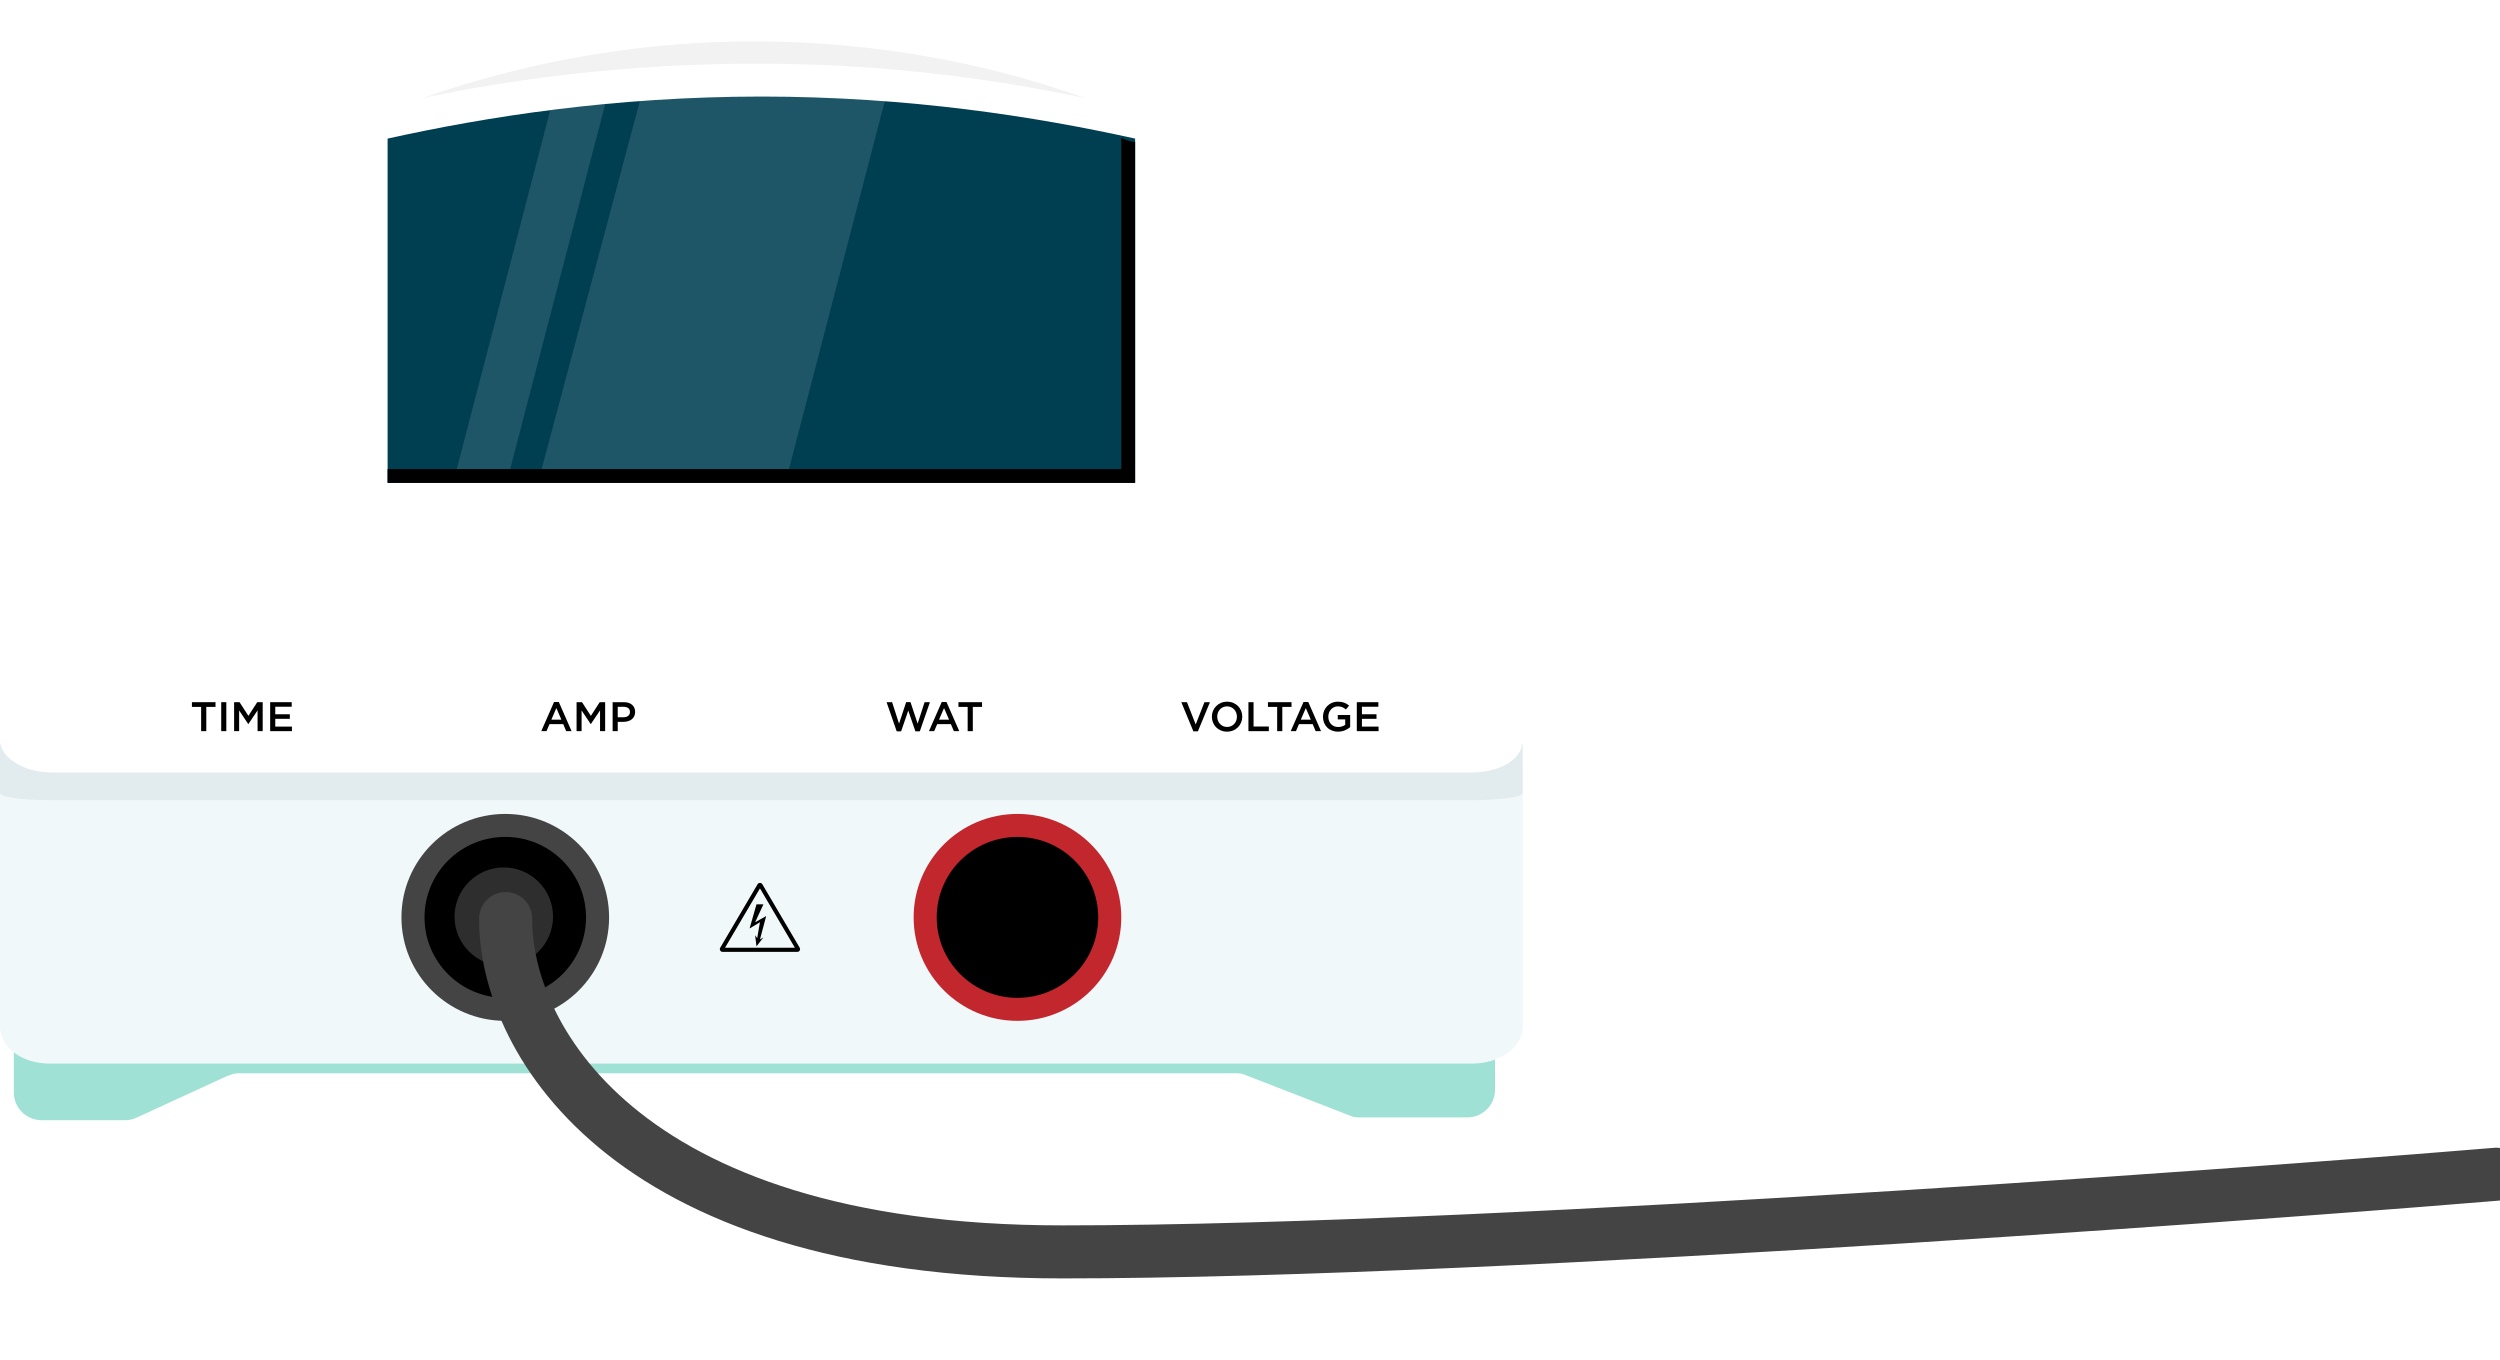 <svg width="660" height="359" viewBox="0 0 660 359" fill="none" xmlns="http://www.w3.org/2000/svg">
<g clip-path="url(#clip0)">
<path d="M387.747 265.864H10.964C6.944 265.864 3.655 269.142 3.655 273.148V288.445C3.655 292.451 6.944 295.729 10.964 295.729H33.257C34.353 295.729 35.449 295.364 36.18 295L59.935 284.074C61.031 283.71 61.762 283.346 62.858 283.346H325.986C326.717 283.346 327.813 283.346 328.544 283.71L356.684 294.636C357.415 295 358.511 295 359.242 295H387.382C391.402 295 394.691 291.722 394.691 287.716V272.42C395.057 269.142 391.767 265.864 387.747 265.864Z" fill="#9FE1D5"/>
<path d="M162.627 153.728H159.704C150.202 153.728 142.527 146.08 142.527 136.611V76.883H162.627V153.728V153.728Z" fill="#7CBEB3"/>
<g filter="url(#filter0_d)">
<path d="M388.642 276.79H13.074C5.684 276.79 0 272.434 0 266.931V199.753C0 194.709 5.116 190.582 11.937 190.123C80.716 185.309 75.158 182.099 161.842 182.099C246.253 182.099 322.705 185.309 390.063 190.123C396.884 190.582 402 194.709 402 199.753V266.931C402 272.434 396.032 276.79 388.642 276.79Z" fill="#F0F8FA"/>
</g>
<path d="M388.642 211.235H13.074C5.684 211.235 0 210.397 0 209.339V196.42C0 195.45 5.116 194.656 11.937 194.568C80.716 193.642 75.158 193.025 161.842 193.025C246.253 193.025 322.705 193.642 390.063 194.568C396.884 194.656 402 195.45 402 196.42V209.339C402 210.397 396.032 211.235 388.642 211.235Z" fill="#E2EBED"/>
<path d="M401.972 194.896C402.459 199.967 396.612 203.951 388.33 203.951H13.668C5.873 203.951 -0.461 199.604 0.026 194.896C8.796 133.323 17.079 103.986 25.848 42.413C27.31 32.272 37.541 23.579 52.645 19.233C53.619 18.871 55.081 18.508 56.055 18.508C90.647 9.454 143.265 -0.688 208.064 0.037C266.528 0.761 313.787 9.816 345.943 18.508C346.917 18.87 348.379 19.233 349.353 19.595C364.457 23.579 374.201 32.634 375.663 42.775L401.972 194.896Z" fill="white"/>
<path d="M203.252 16.814C238.524 17.107 267.036 21.794 286.436 25.895C267.036 18.865 238.23 11.541 203.252 10.956C164.158 10.37 132.413 18.572 111.543 25.895C132.413 21.501 164.158 16.521 203.252 16.814Z" fill="#F2F2F2"/>
<path d="M299.673 36.59C273.425 30.777 239.886 25.494 201 25.494C162.114 25.494 128.575 30.777 102.327 36.59C102.327 66.707 102.327 97.352 102.327 127.469H299.673V36.59Z" fill="#003F52"/>
<path d="M296.018 36.42V123.827H102.327C102.327 125.92 102.327 125.376 102.327 127.469H299.673V37.466C298.214 37.466 297.476 36.943 296.018 36.42Z" fill="black"/>
<g opacity="0.6">
<path opacity="0.2" d="M208.289 123.827H143.002L169.245 25.494H233.891L208.289 123.827Z" fill="white"/>
<path opacity="0.2" d="M134.681 123.827H120.6L146.202 25.494H160.284L134.681 123.827Z" fill="white"/>
</g>
<path d="M236.732 193.079H237.894L239.78 187.584L241.665 193.079H242.828L245.503 185.377H244.088L242.257 191.047L240.372 185.355H239.231L237.346 191.047L235.515 185.377H234.057L236.732 193.079Z" fill="black"/>
<path d="M245.244 193.025H246.625L247.414 191.178H251.043L251.822 193.025H253.247L249.87 185.322H248.62L245.244 193.025ZM247.908 189.987L249.223 186.928L250.55 189.987H247.908Z" fill="black"/>
<path d="M255.464 193.025H256.823V186.622H259.257V185.377H253.03V186.622H255.464V193.025Z" fill="black"/>
<path d="M142.896 193.025H144.277L145.067 191.178H148.696L149.474 193.025H150.899L147.523 185.322H146.273L142.896 193.025ZM145.56 189.987L146.876 186.928L148.202 189.987H145.56Z" fill="black"/>
<path d="M152.216 193.025H153.542V187.562L155.943 191.146H155.987L158.41 187.54V193.025H159.758V185.377H158.322L155.987 188.993L153.652 185.377H152.216V193.025Z" fill="black"/>
<path d="M161.734 193.025H163.082V190.566H164.606C166.295 190.566 167.676 189.671 167.676 187.955V187.933C167.676 186.393 166.547 185.377 164.76 185.377H161.734V193.025ZM163.082 189.354V186.6H164.65C165.659 186.6 166.306 187.07 166.306 187.966V187.988C166.306 188.786 165.67 189.354 164.65 189.354H163.082Z" fill="black"/>
<path d="M53.101 193.024H54.461V186.622H56.895V185.376H50.667V186.622H53.101V193.024Z" fill="black"/>
<path d="M58.402 193.024H59.75V185.376H58.402V193.024Z" fill="black"/>
<path d="M61.805 193.024H63.131V187.561L65.532 191.145H65.576L67.999 187.54V193.024H69.348V185.376H67.911L65.576 188.993L63.241 185.376H61.805V193.024Z" fill="black"/>
<path d="M71.323 193.024H77.068V191.823H72.671V189.768H76.52V188.567H72.671V186.578H77.013V185.376H71.323V193.024Z" fill="black"/>
<path d="M315.055 193.079H316.239L319.43 185.377H317.971L315.669 191.255L313.356 185.377H311.865L315.055 193.079Z" fill="black"/>
<path d="M323.936 193.156C326.293 193.156 327.96 191.353 327.96 189.201V189.179C327.96 187.027 326.315 185.246 323.958 185.246C321.601 185.246 319.934 187.048 319.934 189.201V189.223C319.934 191.375 321.579 193.156 323.936 193.156ZM323.958 191.921C322.434 191.921 321.349 190.687 321.349 189.201V189.179C321.349 187.693 322.412 186.48 323.936 186.48C325.46 186.48 326.545 187.715 326.545 189.201V189.223C326.545 190.709 325.482 191.921 323.958 191.921Z" fill="black"/>
<path d="M329.589 193.025H334.972V191.801H330.938V185.377H329.589V193.025Z" fill="black"/>
<path d="M337.171 193.025H338.53V186.622H340.964V185.377H334.737V186.622H337.171V193.025Z" fill="black"/>
<path d="M340.751 193.025H342.133L342.922 191.178H346.551L347.33 193.025H348.755L345.378 185.322H344.128L340.751 193.025ZM343.416 189.987L344.731 186.928L346.058 189.987H343.416Z" fill="black"/>
<path d="M353.24 193.156C354.599 193.156 355.685 192.61 356.441 191.965V188.753H353.174V189.922H355.136V191.353C354.665 191.703 354.007 191.932 353.284 191.932C351.716 191.932 350.674 190.774 350.674 189.201V189.179C350.674 187.715 351.749 186.48 353.163 186.48C354.139 186.48 354.72 186.797 355.312 187.3L356.167 186.284C355.378 185.617 354.555 185.246 353.218 185.246C350.904 185.246 349.26 187.059 349.26 189.201V189.223C349.26 191.452 350.839 193.156 353.24 193.156Z" fill="black"/>
<path d="M358.197 193.025H363.942V191.823H359.546V189.769H363.394V188.567H359.546V186.579H363.887V185.377H358.197V193.025Z" fill="black"/>
<path d="M268.61 266.472C282.065 266.472 292.973 255.601 292.973 242.192C292.973 228.783 282.065 217.912 268.61 217.912C255.154 217.912 244.246 228.783 244.246 242.192C244.246 255.601 255.154 266.472 268.61 266.472Z" fill="black"/>
<path fill-rule="evenodd" clip-rule="evenodd" d="M268.609 220.946C256.836 220.946 247.291 230.458 247.291 242.191C247.291 253.924 256.836 263.436 268.609 263.436C280.383 263.436 289.927 253.924 289.927 242.191C289.927 230.458 280.383 220.946 268.609 220.946ZM241.2 242.191C241.2 227.106 253.472 214.876 268.609 214.876C283.747 214.876 296.018 227.106 296.018 242.191C296.018 257.277 283.747 269.506 268.609 269.506C253.472 269.506 241.2 257.277 241.2 242.191Z" fill="#C1272D"/>
<path d="M133.391 266.471C146.847 266.471 157.754 255.601 157.754 242.191C157.754 228.782 146.847 217.911 133.391 217.911C119.935 217.911 109.027 228.782 109.027 242.191C109.027 255.601 119.935 266.471 133.391 266.471Z" fill="black"/>
<path fill-rule="evenodd" clip-rule="evenodd" d="M133.391 220.946C121.617 220.946 112.073 230.458 112.073 242.191C112.073 253.924 121.617 263.436 133.391 263.436C145.165 263.436 154.709 253.924 154.709 242.191C154.709 230.458 145.165 220.946 133.391 220.946ZM105.982 242.191C105.982 227.106 118.253 214.876 133.391 214.876C148.529 214.876 160.8 227.106 160.8 242.191C160.8 257.277 148.529 269.506 133.391 269.506C118.253 269.506 105.982 257.277 105.982 242.191Z" fill="#444444"/>
<path fill-rule="evenodd" clip-rule="evenodd" d="M191.405 250.205L200.629 234.533L209.852 250.205H191.405ZM199.999 233.446C200.281 232.967 200.976 232.967 201.258 233.446L211.119 250.2C211.405 250.686 211.054 251.296 210.49 251.296H190.767C190.203 251.296 189.852 250.686 190.138 250.2L199.999 233.446ZM199.715 238.743H201.541L199.35 243.473L202.271 241.836L200.628 248.022L201.541 247.476L199.715 249.841L199.35 246.93L199.898 247.658L200.628 243.473L197.89 245.111L199.715 238.743Z" fill="black"/>
<circle cx="133" cy="242" r="13" fill="#2E2E2E"/>
<path d="M133.5 242.5C133.167 271.833 162.1 330.5 280.5 330.5C398.9 330.5 627.667 312.667 659 310" stroke="#444444" stroke-width="14" stroke-linecap="round"/>
</g>
<defs>
<filter id="filter0_d" x="-4" y="182.099" width="410" height="102.691" filterUnits="userSpaceOnUse" color-interpolation-filters="sRGB">
<feFlood flood-opacity="0" result="BackgroundImageFix"/>
<feColorMatrix in="SourceAlpha" type="matrix" values="0 0 0 0 0 0 0 0 0 0 0 0 0 0 0 0 0 0 127 0"/>
<feOffset dy="4"/>
<feGaussianBlur stdDeviation="2"/>
<feColorMatrix type="matrix" values="0 0 0 0 0 0 0 0 0 0 0 0 0 0 0 0 0 0 0.25 0"/>
<feBlend mode="normal" in2="BackgroundImageFix" result="effect1_dropShadow"/>
<feBlend mode="normal" in="SourceGraphic" in2="effect1_dropShadow" result="shape"/>
</filter>
<clipPath id="clip0">
<rect width="660" height="359" fill="white"/>
</clipPath>
</defs>
</svg>
